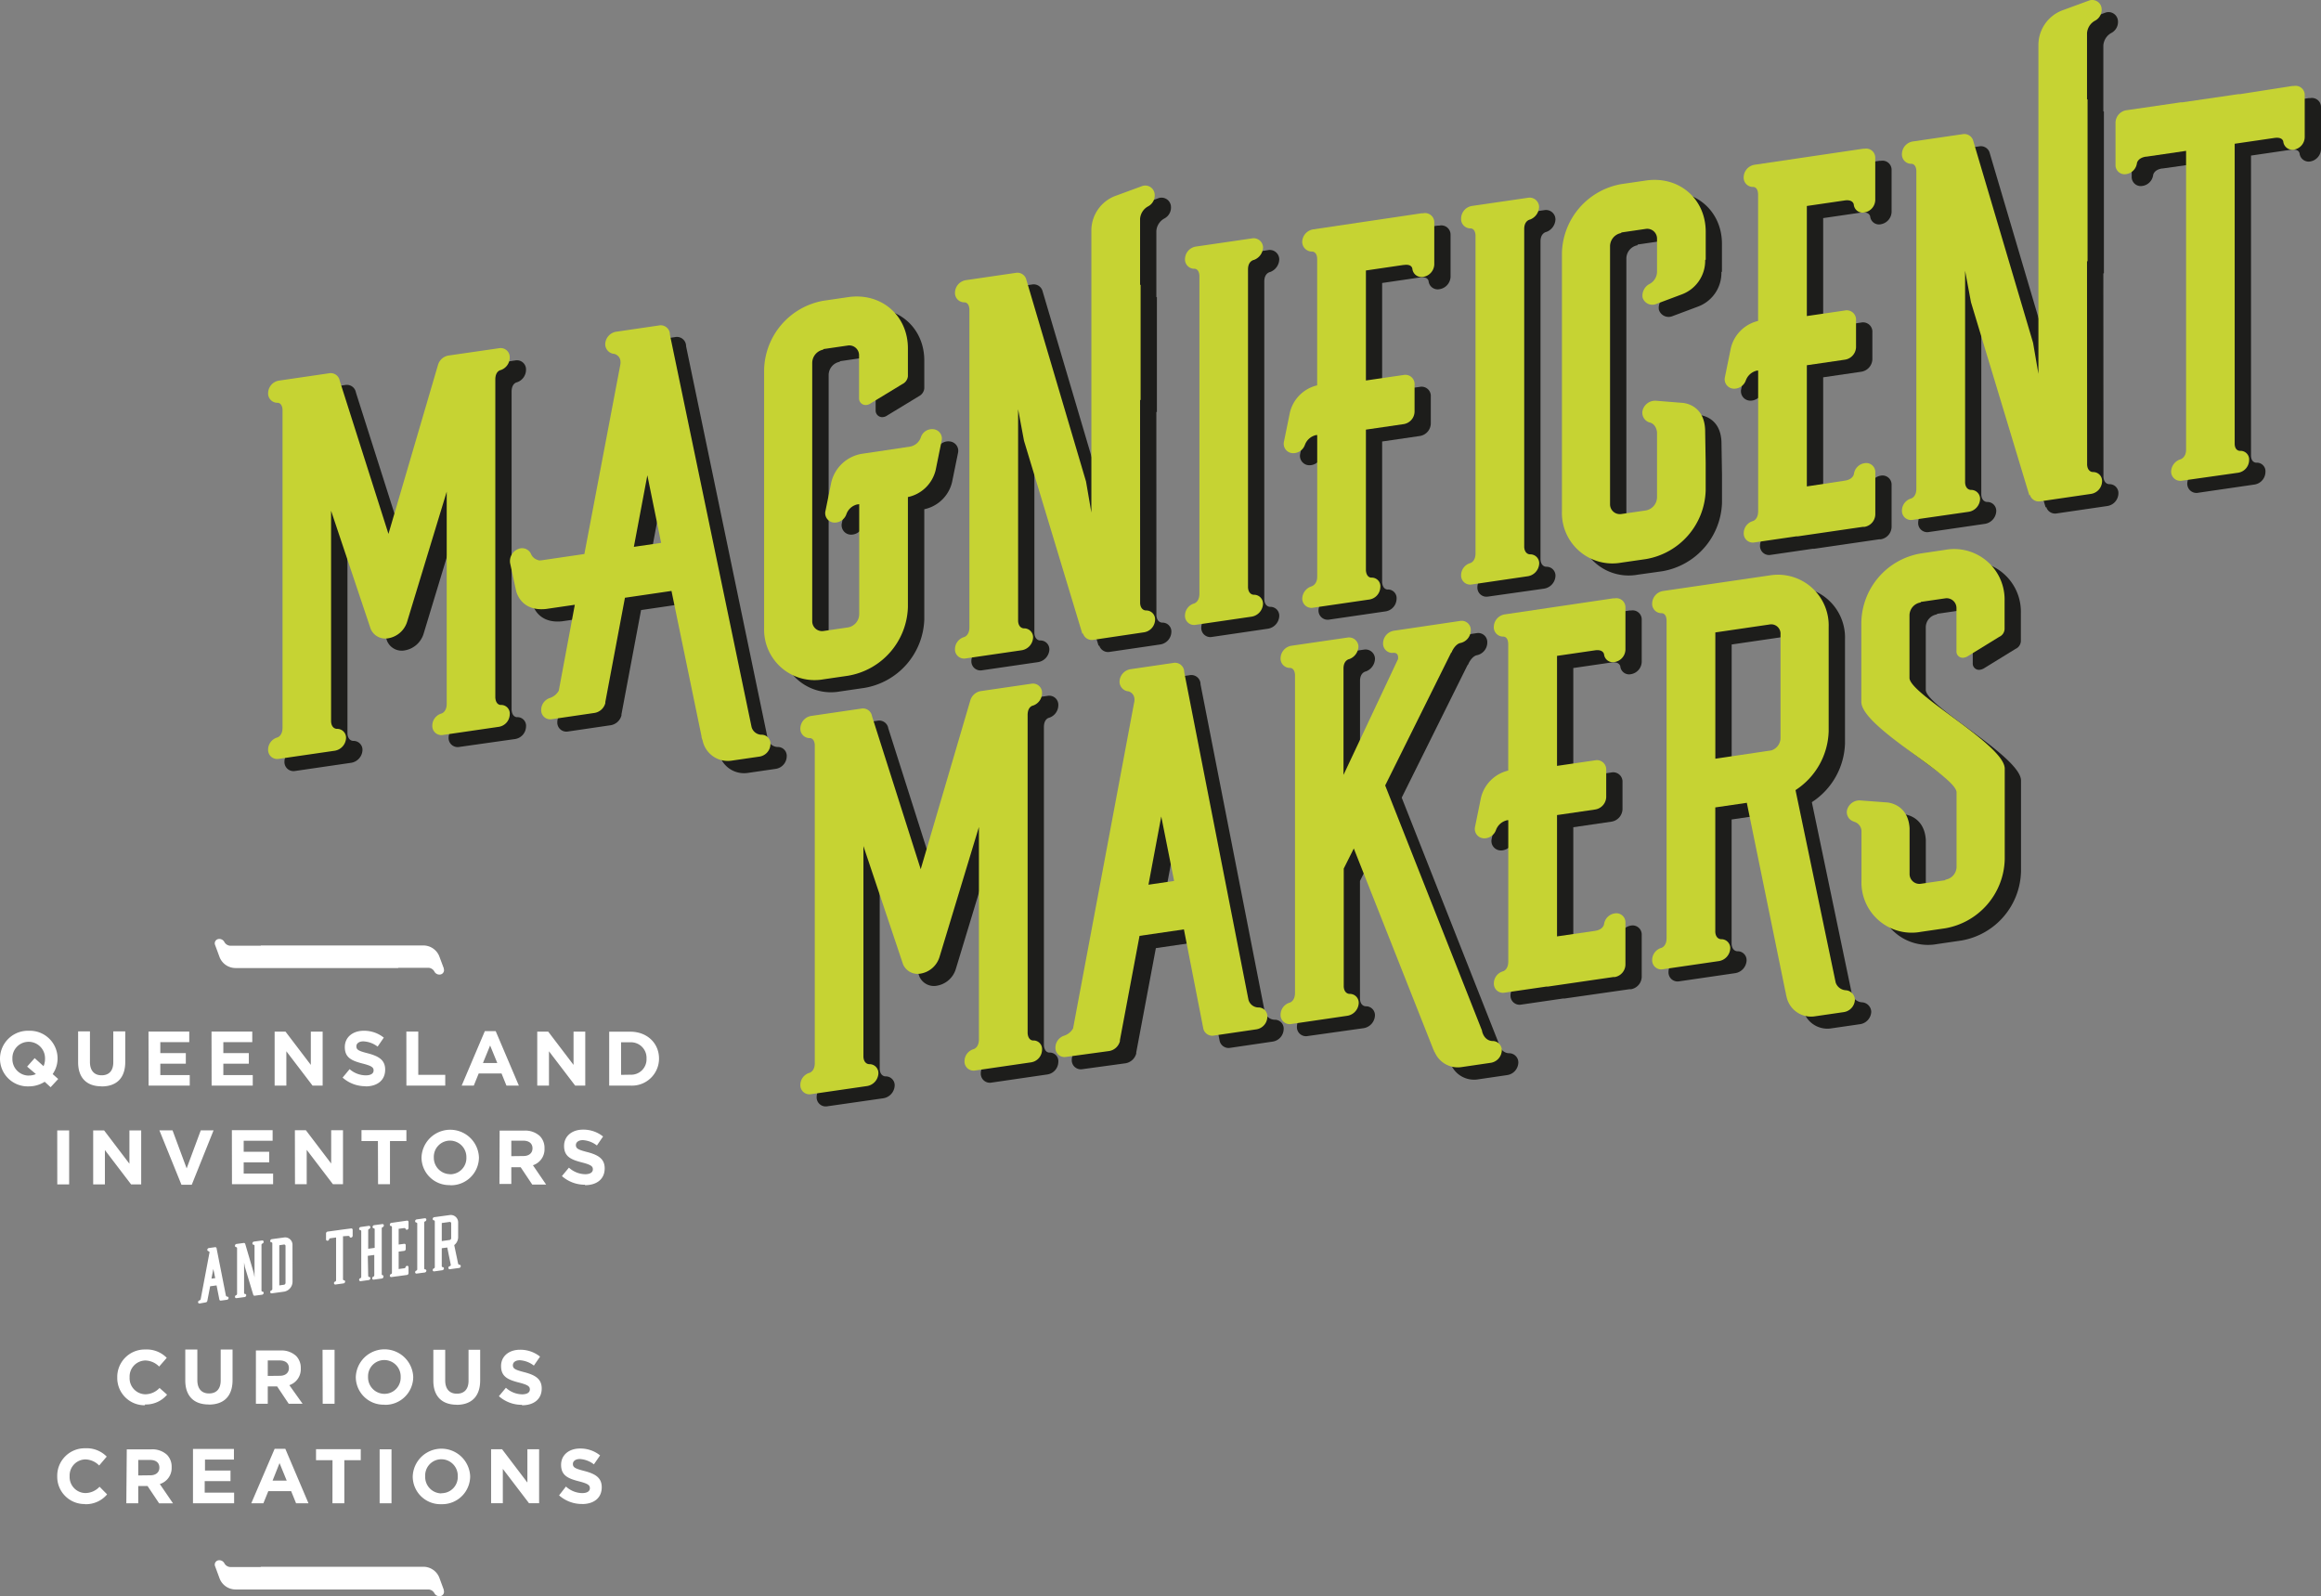 <svg xmlns="http://www.w3.org/2000/svg" xmlns:xlink="http://www.w3.org/1999/xlink" viewBox="0 0 473.27 325.43"><rect x="0" y="0" width="473.27" height="325.43" fill="#808080" stroke="none"/><defs><style>.cls-1{fill:none;}.cls-2{clip-path:url(#clip-path);}.cls-3{fill:#1d1d1b;}.cls-4{fill:#c6d333;}.cls-5{clip-path:url(#clip-path-2);}.cls-6{fill:#fff;}</style><clipPath id="clip-path"><rect class="cls-1" x="54.65" width="418.62" height="225.59"/></clipPath><clipPath id="clip-path-2"><rect class="cls-1" y="191.41" width="134.36" height="134.01"/></clipPath></defs><title>makers-title-and-subtitle</title><g id="Layer_2" data-name="Layer 2"><g id="Layer_1-2" data-name="Layer 1"><g class="cls-2"><path class="cls-3" d="M60.17,157.2A1.85,1.85,0,0,1,58,155.32a2.58,2.58,0,0,1,1.85-2.47s1.09-.27,1.09-2l0-64.87c-.11-1.52-1.09-1.38-1.09-1.38a1.9,1.9,0,0,1-1.85-2A2.63,2.63,0,0,1,60.15,80l10.25-1.5a1.87,1.87,0,0,1,2.18,1.55l9.93,31.2L92.65,76.81A2.7,2.7,0,0,1,94.72,75l10.36-1.51a1.85,1.85,0,0,1,2.18,1.88,2.71,2.71,0,0,1-1.85,2.58s-1.09.16-1.09,1.92l0,64.87c.11,1.52,1.09,1.49,1.09,1.49a1.75,1.75,0,0,1,1.85,1.93,2.63,2.63,0,0,1-2.18,2.52L93.65,152.3a1.85,1.85,0,0,1-2.18-1.88A2.58,2.58,0,0,1,93.32,148s1.09-.27,1.09-2V102.72l-8.06,26.58a4.88,4.88,0,0,1-3.81,3.31,3.24,3.24,0,0,1-3.6-1.89L70.85,106.6v43c.11,1.52,1.2,1.47,1.2,1.47A1.81,1.81,0,0,1,73.91,153a2.75,2.75,0,0,1-2.29,2.53Z"/><path class="cls-3" d="M132.57,114l5.56-.81-2.84-13.77Zm24,36.73a2.13,2.13,0,0,0,2,1.58,1.8,1.8,0,0,1,1.85,1.93,2.63,2.63,0,0,1-2.18,2.52l-5.78.84a5.24,5.24,0,0,1-5.89-4.2,2.34,2.34,0,0,1-.22-.85L140.21,123l-9.49,1.39-4,21.26v.22a2.73,2.73,0,0,1-2.18,2l-8.72,1.28a1.85,1.85,0,0,1-2.18-1.88,2.58,2.58,0,0,1,1.85-2.47,3.27,3.27,0,0,0,1.74-1.46l3.27-17.52-5.89.86c-5.34.56-6.11-3.83-6.11-3.83l-1.2-5.54a2.66,2.66,0,0,1,1.74-2.89,2,2,0,0,1,2.51,1,2.11,2.11,0,0,0,2.18,1.33l8.72-1.28,7.3-38.45c.43-2-1.2-2.35-1.2-2.35a2,2,0,0,1-1.85-2A2.66,2.66,0,0,1,129,70l8.61-1.26a1.88,1.88,0,0,1,2.29,1.86Z"/><path class="cls-3" d="M188.9,93.52a2.86,2.86,0,0,0,2.18-1.86A2.4,2.4,0,0,1,193.59,90a1.92,1.92,0,0,1,1.75,2.38l-1.2,5.89a7.38,7.38,0,0,1-5.67,5.56v22.43a14.64,14.64,0,0,1-12.21,14l-5,.73a10.29,10.29,0,0,1-12.11-10.43V77.86a14.64,14.64,0,0,1,12.1-14.08l5-.73c6.76-1,12.21,3.71,12.22,10.42v5.72a2,2,0,0,1-1.09,1.59l-6.43,3.91a1.79,1.79,0,0,1-.76.33,1.34,1.34,0,0,1-1.64-1.3v-8.8a2,2,0,0,0-2.29-2l-5,.73v.11a2.77,2.77,0,0,0-2.29,2.64v52.66a2,2,0,0,0,2.29,2l5-.73a2.77,2.77,0,0,0,2.29-2.64V105.26l-.44.06a3.09,3.09,0,0,0-2.18,2,2.53,2.53,0,0,1-2.51,1.69,1.92,1.92,0,0,1-1.75-2.38l1.2-5.89A7.71,7.71,0,0,1,179,95Z"/><path class="cls-3" d="M235.8,125.48c.11,1.52,1.2,1.47,1.2,1.47a1.81,1.81,0,0,1,1.85,1.93,2.66,2.66,0,0,1-2.29,2.53l-10.25,1.5a1.88,1.88,0,0,1-2.18-1.33l-.11.13-11.9-39.38-1.2-6.42v43.21c.11,1.52,1.2,1.47,1.2,1.47a1.81,1.81,0,0,1,1.85,1.93A2.75,2.75,0,0,1,211.7,135l-11.45,1.67a1.85,1.85,0,0,1-2.18-1.88,2.58,2.58,0,0,1,1.85-2.47s1.09-.27,1.09-2l0-64.87c-.11-1.52-1.09-1.38-1.09-1.38a1.9,1.9,0,0,1-1.85-2,2.63,2.63,0,0,1,2.18-2.52L210.48,58a1.88,1.88,0,0,1,2.07,1.24l12.22,41.31,1.09,6.33V49.31a7.56,7.56,0,0,1,4.8-6.86l5.45-2a1.92,1.92,0,0,1,2.62,1.38,2.52,2.52,0,0,1-1.31,2.72,3.15,3.15,0,0,0-1.63,2.55V60.5a.09.09,0,0,0,.11.09V84l-.11,0Z"/><path class="cls-3" d="M247.13,129.87a1.85,1.85,0,0,1-2.18-1.88,2.58,2.58,0,0,1,1.85-2.47s1.09-.27,1.09-2l0-64.87c-.11-1.52-1.09-1.38-1.09-1.38a1.9,1.9,0,0,1-1.85-2,2.63,2.63,0,0,1,2.18-2.52L258.56,51a1.93,1.93,0,0,1,2.29,1.86A2.85,2.85,0,0,1,259,55.46s-1.2.18-1.2,1.93l0,64.87c.11,1.52,1.2,1.47,1.2,1.47a1.81,1.81,0,0,1,1.85,1.93,2.75,2.75,0,0,1-2.29,2.53Z"/><path class="cls-3" d="M293.16,46l.33,0a1.88,1.88,0,0,1,2.29,1.86v8.58a2.66,2.66,0,0,1-2.29,2.53,1.87,1.87,0,0,1-2.18-1.55s0-1.1-1.74-.84l-.11,0-7.63,1.12V80l7.74-1.13a1.88,1.88,0,0,1,2.18,2v5.5a2.63,2.63,0,0,1-2.18,2.52l-7.74,1.13v28.69c.11,1.52,1.09,1.49,1.09,1.49a1.75,1.75,0,0,1,1.85,1.93,2.63,2.63,0,0,1-2.18,2.52l-11.45,1.67a1.88,1.88,0,0,1-2.29-1.86,2.7,2.7,0,0,1,1.85-2.47s1.2-.29,1.2-2V91.17l-.22,0a3.15,3.15,0,0,0-2.29,2,2.53,2.53,0,0,1-2.51,1.69,1.92,1.92,0,0,1-1.75-2.38l1.2-5.89a7.48,7.48,0,0,1,5.56-5.54V55.33c0-1.76-1.2-1.58-1.2-1.58a2,2,0,0,1-1.85-2,2.66,2.66,0,0,1,2.29-2.53Z"/><path class="cls-3" d="M303.43,121.64a1.85,1.85,0,0,1-2.18-1.88,2.58,2.58,0,0,1,1.85-2.47s1.09-.27,1.09-2l0-64.87c-.11-1.52-1.09-1.38-1.09-1.38a1.9,1.9,0,0,1-1.85-2,2.63,2.63,0,0,1,2.18-2.52l11.45-1.67a1.93,1.93,0,0,1,2.29,1.86,2.85,2.85,0,0,1-1.85,2.58s-1.2.18-1.2,1.93l0,64.87c.11,1.52,1.2,1.47,1.2,1.47a1.81,1.81,0,0,1,1.85,1.93,2.75,2.75,0,0,1-2.29,2.53Z"/><path class="cls-3" d="M333.92,117.18a10.29,10.29,0,0,1-12.11-10.43V54.08A14.64,14.64,0,0,1,333.9,40l5-.73c6.76-1,12.21,3.71,12.22,10.42V55.4a.13.13,0,0,0-.11.13v.11a7.32,7.32,0,0,1-4.69,6.84l-5.34,2a2.07,2.07,0,0,1-2.73-1.36,2.7,2.7,0,0,1,1.42-2.74A2.85,2.85,0,0,0,341.21,58V51.13a2,2,0,0,0-2.29-2l-5,.73V50a2.77,2.77,0,0,0-2.29,2.64v52.66a2,2,0,0,0,2.29,2l5-.73a2.77,2.77,0,0,0,2.29-2.64V90.6c-.22-1.84-1.53-2-1.53-2a2.08,2.08,0,0,1-1.42-2.43,2.65,2.65,0,0,1,2.73-2l5.34.43s4.47.12,4.69,5.47l.11,6.69v5.72a14.64,14.64,0,0,1-12.21,14Z"/><path class="cls-3" d="M383.2,32.79l.33,0a1.85,1.85,0,0,1,2.18,1.88V43.2a2.63,2.63,0,0,1-2.18,2.52,1.8,1.8,0,0,1-2.18-1.55s-.11-1.08-1.85-.83l-7.74,1.13V66.9l7.74-1.13a1.9,1.9,0,0,1,2.29,2v5.5a2.66,2.66,0,0,1-2.29,2.53l-7.74,1.13v24.74l7.74-1.13c1.74-.26,1.85-1.37,1.85-1.37a2.58,2.58,0,0,1,2.18-2.19,1.85,1.85,0,0,1,2.18,1.88v8.58a2.63,2.63,0,0,1-2.18,2.52l-.33,0-13.3,1.94-.33,0-8.51,1.24a1.85,1.85,0,0,1-2.18-1.88,2.58,2.58,0,0,1,1.85-2.47s1.09-.27,1.09-2V78l-.22,0a3.15,3.15,0,0,0-2.29,2,2.53,2.53,0,0,1-2.51,1.69,1.92,1.92,0,0,1-1.75-2.38l1.2-5.89a7.48,7.48,0,0,1,5.56-5.54V42.18c0-1.76-1.09-1.6-1.09-1.6a1.9,1.9,0,0,1-1.85-2A2.63,2.63,0,0,1,361.06,36Z"/><path class="cls-3" d="M428.91,97.25c.11,1.52,1.2,1.47,1.2,1.47a1.81,1.81,0,0,1,1.85,1.93,2.66,2.66,0,0,1-2.29,2.53l-10.25,1.5a1.88,1.88,0,0,1-2.18-1.33l-.11.13-11.9-39.38L404,57.67v43.21c.11,1.52,1.2,1.47,1.2,1.47a1.81,1.81,0,0,1,1.85,1.93,2.75,2.75,0,0,1-2.29,2.53l-11.45,1.67a1.85,1.85,0,0,1-2.18-1.88,2.58,2.58,0,0,1,1.85-2.47s1.09-.27,1.09-2l0-64.87C394,35.72,393,35.86,393,35.86a1.9,1.9,0,0,1-1.85-2,2.63,2.63,0,0,1,2.18-2.52l10.25-1.5A1.88,1.88,0,0,1,405.66,31l12.22,41.31L419,78.69l0-67.23a7.56,7.56,0,0,1,4.8-6.86l5.45-2A1.92,1.92,0,0,1,431.83,4a2.52,2.52,0,0,1-1.31,2.72,3.15,3.15,0,0,0-1.63,2.55V22.64a.09.09,0,0,0,.11.09v33l-.11,0Z"/><path class="cls-3" d="M470.76,20l.33,0a1.85,1.85,0,0,1,2.18,1.88V30.4a2.63,2.63,0,0,1-2.18,2.52,1.87,1.87,0,0,1-2.18-1.55s0-1.1-1.85-.83L459,31.72l0,61.13c0,1.54,1.09,1.49,1.09,1.49a1.75,1.75,0,0,1,1.85,1.93,2.63,2.63,0,0,1-2.18,2.52l-11.45,1.67A1.88,1.88,0,0,1,446,98.59a2.7,2.7,0,0,1,1.85-2.47s1.2-.29,1.2-2l0-60.91L441,34.35l-.11,0c-1.74.26-1.85,1.37-1.85,1.37a2.58,2.58,0,0,1-2.18,2.19A1.85,1.85,0,0,1,434.67,36V27.47a2.63,2.63,0,0,1,2.18-2.52l.44-.06L448,23.32l.33,0,11.45-1.67.33,0Z"/><path class="cls-3" d="M168.7,225.57a1.85,1.85,0,0,1-2.18-1.88,2.58,2.58,0,0,1,1.85-2.47s1.09-.27,1.09-2l0-64.87c-.11-1.52-1.09-1.38-1.09-1.38a1.9,1.9,0,0,1-1.85-2,2.63,2.63,0,0,1,2.18-2.52l10.25-1.5a1.87,1.87,0,0,1,2.18,1.55l9.93,31.2,10.13-34.47a2.7,2.7,0,0,1,2.07-1.84l10.36-1.51a1.85,1.85,0,0,1,2.18,1.88,2.71,2.71,0,0,1-1.85,2.58s-1.09.16-1.09,1.92l0,64.87c.11,1.52,1.09,1.49,1.09,1.49a1.75,1.75,0,0,1,1.85,1.93,2.63,2.63,0,0,1-2.18,2.52l-11.45,1.67a1.85,1.85,0,0,1-2.18-1.88,2.58,2.58,0,0,1,1.85-2.47s1.09-.27,1.09-2V171.09l-8.06,26.58a4.88,4.88,0,0,1-3.81,3.31,3.24,3.24,0,0,1-3.6-1.89L179.38,175v43c.11,1.52,1.2,1.47,1.2,1.47a1.81,1.81,0,0,1,1.85,1.93,2.75,2.75,0,0,1-2.29,2.53Z"/><path class="cls-3" d="M237.5,182.86l5.23-.77-2.62-13.14ZM220.72,218a1.85,1.85,0,0,1-2.18-1.88,2.58,2.58,0,0,1,1.85-2.47,3.28,3.28,0,0,0,1.75-1.46l12.41-66.24c.55-2.06-1.09-2.48-1.09-2.48a2,2,0,0,1-1.85-2,2.66,2.66,0,0,1,2.29-2.53l8.61-1.26a1.88,1.88,0,0,1,2.29,1.86l13.1,66.8a2.13,2.13,0,0,0,2,1.58,1.8,1.8,0,0,1,1.85,1.93,2.63,2.63,0,0,1-2.18,2.52l-8.72,1.28a1.87,1.87,0,0,1-2.18-1.55l-3.93-20.1-9.05,1.32-4,21.26v.22a2.73,2.73,0,0,1-2.18,2Z"/><path class="cls-3" d="M266.63,211.25a1.85,1.85,0,0,1-2.18-1.88,2.58,2.58,0,0,1,1.85-2.47s1.09-.27,1.09-2l0-64.87c-.11-1.52-1.09-1.38-1.09-1.38a1.9,1.9,0,0,1-1.85-2,2.63,2.63,0,0,1,2.18-2.52l11.45-1.67a1.93,1.93,0,0,1,2.29,1.86,2.85,2.85,0,0,1-1.85,2.58s-1.2.18-1.2,1.93v21.66l11.12-23.62c.11-1-.33-1.38-1.2-1.25a1.9,1.9,0,0,1-1.85-2,2.63,2.63,0,0,1,2.18-2.52l13.52-2a1.85,1.85,0,0,1,2.18,1.88,2.66,2.66,0,0,1-2.18,2.63s-.87.13-1.64,1.67c0,.11-.11.24-.22.36l-13.41,27,19.75,50v.11c.55,2.12,2.18,2,2.18,2a1.88,1.88,0,0,1,1.85,1.93,2.66,2.66,0,0,1-2.29,2.53l-6,.88a5.12,5.12,0,0,1-5.45-3.05l-.11-.09a.36.36,0,0,0-.11-.31l-16.26-41.16-2.07,4.15v24.08c.11,1.52,1.2,1.47,1.2,1.47a1.81,1.81,0,0,1,1.85,1.93,2.75,2.75,0,0,1-2.29,2.53Z"/><path class="cls-3" d="M332.25,124.48l.33,0a1.85,1.85,0,0,1,2.18,1.88v8.58a2.63,2.63,0,0,1-2.18,2.52,1.8,1.8,0,0,1-2.18-1.55s-.11-1.08-1.85-.83l-7.74,1.13v22.43l7.74-1.13a1.9,1.9,0,0,1,2.29,2v5.5a2.66,2.66,0,0,1-2.29,2.53l-7.74,1.13v24.74l7.74-1.13c1.74-.26,1.85-1.37,1.85-1.37a2.58,2.58,0,0,1,2.18-2.19,1.85,1.85,0,0,1,2.18,1.88v8.58a2.63,2.63,0,0,1-2.18,2.52l-.33,0L319,203.6l-.33,0-8.51,1.24A1.85,1.85,0,0,1,308,203a2.58,2.58,0,0,1,1.85-2.47s1.09-.27,1.09-2V169.71l-.22,0a3.16,3.16,0,0,0-2.29,2,2.53,2.53,0,0,1-2.51,1.69,1.92,1.92,0,0,1-1.75-2.38l1.2-5.89a7.48,7.48,0,0,1,5.56-5.54V133.87c0-1.76-1.09-1.6-1.09-1.6a1.9,1.9,0,0,1-1.85-2,2.63,2.63,0,0,1,2.18-2.52Z"/><path class="cls-3" d="M366.39,131.8a1.9,1.9,0,0,0-2.29-2l-11,1.61v25.73l11.45-1.67a2.68,2.68,0,0,0,1.85-2.47Zm11.25,71a2.31,2.31,0,0,0,2.07,1.57,2,2,0,0,1,1.85,1.93,2.66,2.66,0,0,1-2.29,2.53l-5.78.84a5.11,5.11,0,0,1-5.89-4.09c-.11-.31-.11-.64-.22-1l-7.86-38.43-6.43.94v25.4c.11,1.52,1.2,1.47,1.2,1.47a1.81,1.81,0,0,1,1.85,1.93,2.75,2.75,0,0,1-2.29,2.53l-11.45,1.67a1.85,1.85,0,0,1-2.18-1.88,2.58,2.58,0,0,1,1.85-2.47s1.09-.27,1.09-2l0-64.65c0-1.76-1.09-1.6-1.09-1.6a1.9,1.9,0,0,1-1.85-2,2.63,2.63,0,0,1,2.18-2.52l21.81-3.19a10.34,10.34,0,0,1,12,10.56v21.22a14.8,14.8,0,0,1-6.76,12Z"/><path class="cls-3" d="M400,114.58A10.29,10.29,0,0,1,412.07,125v5.72a1.82,1.82,0,0,1-1.09,1.59l-6.32,3.89a2.3,2.3,0,0,1-.87.35,1.27,1.27,0,0,1-1.53-1.32v-8.8a2,2,0,0,0-2.29-2l-5,.73v.11a2.68,2.68,0,0,0-2.29,2.64v12.75c0,3.3,19.41,13.66,19.42,18.49v18.47A14.64,14.64,0,0,1,400,191.76l-5,.73a10.24,10.24,0,0,1-12.11-10.43V171.83a2.06,2.06,0,0,0-1.64-1.85l.11,0a2,2,0,0,1-1.42-2.32,2.63,2.63,0,0,1,2.62-2L388,166s4.36.13,4.69,5.25v9.34a2,2,0,0,0,2.29,2l5-.73v-.11a2.68,2.68,0,0,0,2.29-2.64V164c0-3.3-19.41-13.32-19.42-18.49V129.39A14.55,14.55,0,0,1,395,115.31Z"/><path class="cls-4" d="M56.85,154.73a1.85,1.85,0,0,1-2.18-1.88,2.58,2.58,0,0,1,1.85-2.47s1.09-.27,1.09-2l0-64.87c-.11-1.52-1.09-1.38-1.09-1.38a1.9,1.9,0,0,1-1.85-2,2.63,2.63,0,0,1,2.18-2.52l10.25-1.5a1.87,1.87,0,0,1,2.18,1.55l9.93,31.2L89.33,74.34A2.7,2.7,0,0,1,91.4,72.5L101.76,71a1.85,1.85,0,0,1,2.18,1.88,2.71,2.71,0,0,1-1.85,2.58s-1.09.16-1.09,1.92l0,64.87c.11,1.52,1.09,1.49,1.09,1.49a1.75,1.75,0,0,1,1.85,1.93,2.63,2.63,0,0,1-2.18,2.52l-11.45,1.67A1.85,1.85,0,0,1,88.15,148,2.58,2.58,0,0,1,90,145.49s1.09-.27,1.09-2V100.25L83,126.83a4.88,4.88,0,0,1-3.81,3.31,3.24,3.24,0,0,1-3.6-1.89l-8.08-24.11v43c.11,1.52,1.2,1.47,1.2,1.47a1.81,1.81,0,0,1,1.85,1.93,2.75,2.75,0,0,1-2.29,2.53Z"/><path class="cls-4" d="M129.25,111.5l5.56-.81L132,96.91Zm24,36.73a2.13,2.13,0,0,0,2,1.58,1.8,1.8,0,0,1,1.85,1.93,2.63,2.63,0,0,1-2.18,2.52l-5.78.84a5.24,5.24,0,0,1-5.89-4.2,2.34,2.34,0,0,1-.22-.85l-6.11-29.56-9.49,1.39-4,21.26v.22a2.73,2.73,0,0,1-2.18,2l-8.72,1.28a1.85,1.85,0,0,1-2.18-1.88,2.58,2.58,0,0,1,1.85-2.47,3.27,3.27,0,0,0,1.74-1.46l3.27-17.52-5.89.86c-5.34.56-6.11-3.83-6.11-3.83l-1.2-5.54a2.66,2.66,0,0,1,1.74-2.89,2,2,0,0,1,2.51,1,2.11,2.11,0,0,0,2.18,1.33l8.72-1.28,7.3-38.45c.43-2-1.2-2.35-1.2-2.35a2,2,0,0,1-1.85-2,2.66,2.66,0,0,1,2.29-2.53l8.61-1.26a1.88,1.88,0,0,1,2.29,1.86Z"/><path class="cls-4" d="M185.58,91.06a2.86,2.86,0,0,0,2.18-1.86,2.4,2.4,0,0,1,2.51-1.69A1.92,1.92,0,0,1,192,89.9l-1.2,5.89a7.38,7.38,0,0,1-5.67,5.56v22.43a14.64,14.64,0,0,1-12.21,14l-5,.73a10.29,10.29,0,0,1-12.11-10.43V75.4a14.64,14.64,0,0,1,12.1-14.08l5-.73c6.76-1,12.21,3.71,12.22,10.42v5.72A2,2,0,0,1,184,78.31l-6.43,3.91a1.79,1.79,0,0,1-.76.33,1.34,1.34,0,0,1-1.64-1.3v-8.8a2,2,0,0,0-2.29-2l-5,.73v.11A2.77,2.77,0,0,0,165.62,74v52.66a2,2,0,0,0,2.29,2l5-.73a2.77,2.77,0,0,0,2.29-2.64V102.8l-.44.06a3.09,3.09,0,0,0-2.18,2,2.53,2.53,0,0,1-2.51,1.69,1.92,1.92,0,0,1-1.75-2.38l1.2-5.89a7.71,7.71,0,0,1,6.1-5.73Z"/><path class="cls-4" d="M232.48,123c.11,1.52,1.2,1.47,1.2,1.47a1.81,1.81,0,0,1,1.85,1.93,2.66,2.66,0,0,1-2.29,2.53L223,130.45a1.88,1.88,0,0,1-2.18-1.33l-.11.13L208.8,89.86l-1.2-6.42v43.21c.11,1.52,1.2,1.47,1.2,1.47a1.81,1.81,0,0,1,1.85,1.93,2.75,2.75,0,0,1-2.29,2.53l-11.45,1.67a1.85,1.85,0,0,1-2.18-1.88,2.58,2.58,0,0,1,1.85-2.47s1.09-.27,1.09-2l0-64.87c-.11-1.52-1.09-1.38-1.09-1.38a1.9,1.9,0,0,1-1.85-2,2.63,2.63,0,0,1,2.18-2.52l10.25-1.5a1.88,1.88,0,0,1,2.07,1.24l12.22,41.31,1.09,6.33V46.84a7.56,7.56,0,0,1,4.8-6.86l5.45-2a1.92,1.92,0,0,1,2.62,1.38,2.52,2.52,0,0,1-1.31,2.72,3.15,3.15,0,0,0-1.63,2.55V58a.09.09,0,0,0,.11.09V81.55l-.11,0Z"/><path class="cls-4" d="M243.81,127.4a1.85,1.85,0,0,1-2.18-1.88,2.58,2.58,0,0,1,1.85-2.47s1.09-.27,1.09-2l0-64.87c-.11-1.52-1.09-1.38-1.09-1.38a1.9,1.9,0,0,1-1.85-2,2.63,2.63,0,0,1,2.18-2.52l11.45-1.67a1.93,1.93,0,0,1,2.29,1.86A2.85,2.85,0,0,1,255.68,53s-1.2.18-1.2,1.93l0,64.87c.11,1.52,1.2,1.47,1.2,1.47a1.81,1.81,0,0,1,1.85,1.93,2.75,2.75,0,0,1-2.29,2.53Z"/><path class="cls-4" d="M289.84,43.49l.33,0a1.88,1.88,0,0,1,2.29,1.86v8.58a2.66,2.66,0,0,1-2.29,2.53A1.87,1.87,0,0,1,288,54.87s0-1.1-1.74-.84l-.11,0-7.63,1.12V77.58l7.74-1.13a1.88,1.88,0,0,1,2.18,2v5.5a2.63,2.63,0,0,1-2.18,2.52l-7.74,1.13v28.69c.11,1.52,1.09,1.49,1.09,1.49a1.75,1.75,0,0,1,1.85,1.93,2.63,2.63,0,0,1-2.18,2.52l-11.45,1.67a1.88,1.88,0,0,1-2.29-1.86,2.7,2.7,0,0,1,1.85-2.47s1.2-.29,1.2-2V88.71l-.22,0a3.15,3.15,0,0,0-2.29,2,2.53,2.53,0,0,1-2.51,1.69A1.92,1.92,0,0,1,261.82,90l1.2-5.89a7.48,7.48,0,0,1,5.56-5.54V52.87c0-1.76-1.2-1.58-1.2-1.58a2,2,0,0,1-1.85-2,2.66,2.66,0,0,1,2.29-2.53Z"/><path class="cls-4" d="M300.11,119.17a1.85,1.85,0,0,1-2.18-1.88,2.58,2.58,0,0,1,1.85-2.47s1.09-.27,1.09-2l0-64.87c-.11-1.52-1.09-1.38-1.09-1.38a1.9,1.9,0,0,1-1.85-2A2.63,2.63,0,0,1,300.09,42l11.45-1.67a1.93,1.93,0,0,1,2.29,1.86A2.85,2.85,0,0,1,312,44.76s-1.2.18-1.2,1.93l0,64.87c.11,1.52,1.2,1.47,1.2,1.47a1.81,1.81,0,0,1,1.85,1.93,2.75,2.75,0,0,1-2.29,2.53Z"/><path class="cls-4" d="M330.6,114.72a10.29,10.29,0,0,1-12.11-10.43V51.62a14.64,14.64,0,0,1,12.1-14.08l5-.73c6.76-1,12.21,3.71,12.22,10.42v5.72a.13.13,0,0,0-.11.13v.11A7.32,7.32,0,0,1,343,60l-5.34,2a2.07,2.07,0,0,1-2.73-1.36,2.7,2.7,0,0,1,1.42-2.74,2.85,2.85,0,0,0,1.53-2.42V48.67a2,2,0,0,0-2.29-2l-5,.73v.11a2.77,2.77,0,0,0-2.29,2.64v52.66a2,2,0,0,0,2.29,2l5-.73a2.77,2.77,0,0,0,2.29-2.64V88.14c-.22-1.84-1.53-2-1.53-2a2.08,2.08,0,0,1-1.42-2.43,2.65,2.65,0,0,1,2.73-2l5.34.43s4.47.12,4.69,5.47l.11,6.69V100a14.64,14.64,0,0,1-12.21,14Z"/><path class="cls-4" d="M379.87,30.33l.33,0a1.85,1.85,0,0,1,2.18,1.88v8.58a2.63,2.63,0,0,1-2.18,2.52A1.8,1.8,0,0,1,378,41.7s-.11-1.08-1.85-.83L368.43,42V64.44l7.74-1.13a1.9,1.9,0,0,1,2.29,2v5.5a2.66,2.66,0,0,1-2.29,2.53l-7.74,1.13V99.18L376.18,98c1.74-.26,1.85-1.37,1.85-1.37a2.58,2.58,0,0,1,2.18-2.19,1.85,1.85,0,0,1,2.18,1.88v8.58a2.63,2.63,0,0,1-2.18,2.52l-.33,0-13.3,1.94-.33,0-8.51,1.24a1.85,1.85,0,0,1-2.18-1.88,2.58,2.58,0,0,1,1.85-2.47s1.09-.27,1.09-2V75.56l-.22,0a3.15,3.15,0,0,0-2.29,2,2.53,2.53,0,0,1-2.51,1.69,1.92,1.92,0,0,1-1.75-2.38l1.2-5.89a7.48,7.48,0,0,1,5.56-5.54V39.72c0-1.76-1.09-1.6-1.09-1.6a1.9,1.9,0,0,1-1.85-2,2.63,2.63,0,0,1,2.18-2.52Z"/><path class="cls-4" d="M425.58,94.78c.11,1.52,1.2,1.47,1.2,1.47a1.81,1.81,0,0,1,1.85,1.93,2.66,2.66,0,0,1-2.29,2.53l-10.25,1.5a1.88,1.88,0,0,1-2.18-1.33l-.11.13-11.9-39.38-1.2-6.42V98.42c.11,1.52,1.2,1.47,1.2,1.47a1.81,1.81,0,0,1,1.85,1.93,2.75,2.75,0,0,1-2.29,2.53L390,106a1.85,1.85,0,0,1-2.18-1.88,2.58,2.58,0,0,1,1.85-2.47s1.09-.27,1.09-2l0-64.87c-.11-1.52-1.09-1.38-1.09-1.38a1.9,1.9,0,0,1-1.85-2A2.63,2.63,0,0,1,390,28.85l10.25-1.5a1.88,1.88,0,0,1,2.07,1.24L414.56,69.9l1.09,6.33,0-67.23a7.56,7.56,0,0,1,4.8-6.86l5.45-2A1.92,1.92,0,0,1,428.5,1.5a2.52,2.52,0,0,1-1.31,2.72,3.15,3.15,0,0,0-1.63,2.55V20.18a.09.09,0,0,0,.11.09v33l-.11,0Z"/><path class="cls-4" d="M467.44,17.53l.33,0a1.85,1.85,0,0,1,2.18,1.88v8.58a2.63,2.63,0,0,1-2.18,2.52,1.87,1.87,0,0,1-2.18-1.55s0-1.1-1.85-.83l-8.07,1.18,0,61.13c0,1.54,1.09,1.49,1.09,1.49a1.75,1.75,0,0,1,1.85,1.93,2.63,2.63,0,0,1-2.18,2.52L445,98a1.88,1.88,0,0,1-2.29-1.86,2.7,2.7,0,0,1,1.85-2.47s1.2-.29,1.2-2l0-60.91-8.07,1.18-.11,0c-1.74.26-1.85,1.37-1.85,1.37a2.58,2.58,0,0,1-2.18,2.19,1.85,1.85,0,0,1-2.18-1.88V25a2.63,2.63,0,0,1,2.18-2.52l.44-.06,10.69-1.56.33,0,11.45-1.67.33,0Z"/><path class="cls-4" d="M165.38,223.1a1.85,1.85,0,0,1-2.18-1.88,2.58,2.58,0,0,1,1.85-2.47s1.09-.27,1.09-2l0-64.87c-.11-1.52-1.09-1.38-1.09-1.38a1.9,1.9,0,0,1-1.85-2,2.63,2.63,0,0,1,2.18-2.52l10.25-1.5a1.87,1.87,0,0,1,2.18,1.55l9.93,31.2,10.13-34.47a2.7,2.7,0,0,1,2.07-1.84l10.36-1.51a1.85,1.85,0,0,1,2.18,1.88,2.71,2.71,0,0,1-1.85,2.58s-1.09.16-1.09,1.92l0,64.87c.11,1.52,1.09,1.49,1.09,1.49a1.75,1.75,0,0,1,1.85,1.93,2.63,2.63,0,0,1-2.18,2.52l-11.45,1.67a1.85,1.85,0,0,1-2.18-1.88,2.58,2.58,0,0,1,1.85-2.47s1.09-.27,1.09-2V168.62l-8.06,26.58a4.88,4.88,0,0,1-3.81,3.31,3.24,3.24,0,0,1-3.6-1.89l-8.08-24.11v43c.11,1.52,1.2,1.47,1.2,1.47a1.81,1.81,0,0,1,1.85,1.93,2.75,2.75,0,0,1-2.29,2.53Z"/><path class="cls-4" d="M234.18,180.39l5.23-.77-2.62-13.14ZM217.39,215.5a1.85,1.85,0,0,1-2.18-1.88,2.58,2.58,0,0,1,1.85-2.47,3.28,3.28,0,0,0,1.75-1.46l12.41-66.24c.55-2.06-1.09-2.48-1.09-2.48a2,2,0,0,1-1.85-2,2.66,2.66,0,0,1,2.29-2.53l8.61-1.26a1.88,1.88,0,0,1,2.29,1.86l13.1,66.8a2.13,2.13,0,0,0,2,1.58,1.8,1.8,0,0,1,1.85,1.93,2.63,2.63,0,0,1-2.18,2.52l-8.72,1.28a1.87,1.87,0,0,1-2.18-1.55l-3.93-20.1-9.05,1.32-4,21.26v.22a2.73,2.73,0,0,1-2.18,2Z"/><path class="cls-4" d="M263.3,208.79a1.85,1.85,0,0,1-2.18-1.88,2.58,2.58,0,0,1,1.85-2.47s1.09-.27,1.09-2l0-64.87c-.11-1.52-1.09-1.38-1.09-1.38a1.9,1.9,0,0,1-1.85-2,2.63,2.63,0,0,1,2.18-2.52l11.45-1.67A1.93,1.93,0,0,1,277,131.8a2.85,2.85,0,0,1-1.85,2.58s-1.2.18-1.2,1.93V158l11.12-23.62c.11-1-.33-1.38-1.2-1.25a1.9,1.9,0,0,1-1.85-2,2.63,2.63,0,0,1,2.18-2.52l13.52-2a1.85,1.85,0,0,1,2.18,1.88,2.66,2.66,0,0,1-2.18,2.63s-.87.13-1.64,1.67c0,.11-.11.24-.22.36l-13.41,27,19.75,50v.11c.55,2.12,2.18,2,2.18,2a1.88,1.88,0,0,1,1.85,1.93A2.66,2.66,0,0,1,304,216.7l-6,.88a5.12,5.12,0,0,1-5.45-3.05l-.11-.09a.36.36,0,0,0-.11-.31L276.05,173,274,177.1v24.08c.11,1.52,1.2,1.47,1.2,1.47a1.81,1.81,0,0,1,1.85,1.93,2.75,2.75,0,0,1-2.29,2.53Z"/><path class="cls-4" d="M328.93,122l.33,0a1.85,1.85,0,0,1,2.18,1.88v8.58a2.63,2.63,0,0,1-2.18,2.52,1.8,1.8,0,0,1-2.18-1.55s-.11-1.08-1.85-.83l-7.74,1.13v22.43l7.74-1.13a1.9,1.9,0,0,1,2.29,2v5.5a2.66,2.66,0,0,1-2.29,2.53l-7.74,1.13v24.74l7.74-1.13c1.74-.26,1.85-1.37,1.85-1.37a2.58,2.58,0,0,1,2.18-2.19,1.85,1.85,0,0,1,2.18,1.88v8.58a2.63,2.63,0,0,1-2.18,2.52l-.33,0-13.3,1.94-.33,0-8.51,1.24a1.85,1.85,0,0,1-2.18-1.88,2.58,2.58,0,0,1,1.85-2.47s1.09-.27,1.09-2V167.24l-.22,0a3.16,3.16,0,0,0-2.29,2,2.53,2.53,0,0,1-2.51,1.69,1.92,1.92,0,0,1-1.75-2.38l1.2-5.89a7.48,7.48,0,0,1,5.56-5.54V131.4c0-1.76-1.09-1.6-1.09-1.6a1.9,1.9,0,0,1-1.85-2,2.63,2.63,0,0,1,2.18-2.52Z"/><path class="cls-4" d="M363.06,129.34a1.9,1.9,0,0,0-2.29-2l-11,1.61V154.7L361.21,153a2.68,2.68,0,0,0,1.85-2.47Zm11.25,71a2.31,2.31,0,0,0,2.07,1.57,2,2,0,0,1,1.85,1.93,2.66,2.66,0,0,1-2.29,2.53l-5.78.84a5.11,5.11,0,0,1-5.89-4.09c-.11-.31-.11-.64-.22-1l-7.86-38.43-6.43.94v25.4c.11,1.52,1.2,1.47,1.2,1.47a1.81,1.81,0,0,1,1.85,1.93,2.75,2.75,0,0,1-2.29,2.53l-11.45,1.67a1.85,1.85,0,0,1-2.18-1.88,2.58,2.58,0,0,1,1.85-2.47s1.09-.27,1.09-2l0-64.65c0-1.76-1.09-1.6-1.09-1.6a1.9,1.9,0,0,1-1.85-2,2.63,2.63,0,0,1,2.18-2.52l21.81-3.19a10.34,10.34,0,0,1,12,10.56v21.22a14.8,14.8,0,0,1-6.76,12Z"/><path class="cls-4" d="M396.64,112.11a10.29,10.29,0,0,1,12.11,10.43v5.72a1.82,1.82,0,0,1-1.09,1.59l-6.32,3.89a2.3,2.3,0,0,1-.87.35,1.27,1.27,0,0,1-1.53-1.32V124a2,2,0,0,0-2.29-2l-5,.73v.11a2.68,2.68,0,0,0-2.29,2.64v12.75c0,3.3,19.41,13.66,19.42,18.49v18.47a14.64,14.64,0,0,1-12.1,14.08l-5,.73a10.24,10.24,0,0,1-12.11-10.43V169.37a2.06,2.06,0,0,0-1.64-1.85l.11,0a2,2,0,0,1-1.42-2.32,2.63,2.63,0,0,1,2.62-2l5.45.41s4.36.13,4.69,5.25v9.34a2,2,0,0,0,2.29,2l5-.73v-.11a2.68,2.68,0,0,0,2.29-2.64V161.58c0-3.3-19.41-13.32-19.42-18.49V126.93a14.55,14.55,0,0,1,12.1-14.08Z"/></g><g class="cls-5"><path class="cls-6" d="M118.7,306.67c2.38,0,4-1.23,4-3.42v0c0-1.92-1.26-2.72-3.5-3.31-1.9-.49-2.38-.72-2.38-1.45v0c0-.54.49-1,1.42-1a5.17,5.17,0,0,1,2.86,1.09l1.26-1.83a6.38,6.38,0,0,0-4.09-1.4c-2.25,0-3.86,1.32-3.86,3.32v0c0,2.19,1.43,2.8,3.65,3.37,1.84.47,2.22.79,2.22,1.4v0c0,.65-.6,1-1.59,1a5.05,5.05,0,0,1-3.29-1.34L114,304.9a7,7,0,0,0,4.68,1.76m-18.54-.16h2.39v-7l5.34,7h2.06v-11h-2.39v6.79l-5.16-6.79h-2.24Zm-10.12-2A3.35,3.35,0,0,1,86.7,301v0A3.3,3.3,0,0,1,90,297.54,3.35,3.35,0,0,1,93.34,301v0A3.3,3.3,0,0,1,90,304.46m0,2.24a5.7,5.7,0,0,0,5.87-5.7v0a5.86,5.86,0,0,0-11.71,0v0A5.65,5.65,0,0,0,90,306.7m-12.59-.19h2.42v-11H77.41Zm-9.62,0h2.42v-8.78h3.35v-2.24H64.44v2.24H67.8ZM55.58,301.9,57,298.32l1.46,3.57Zm-4.34,4.61h2.47l1-2.47h4.66l1,2.47h2.53l-4.72-11.1H56Zm-11.89,0h8.39v-2.16h-6V302H47v-2.16h-5.2v-2.24h5.9v-2.16H39.35Zm-11.16-5.67v-3.16h2.41c1.18,0,1.9.54,1.9,1.57v0c0,.93-.68,1.56-1.86,1.56Zm-2.43,5.67h2.43V303h1.9l2.36,3.53h2.83l-2.69-3.94A3.42,3.42,0,0,0,35,299.16v0a3.46,3.46,0,0,0-.94-2.52,4.39,4.39,0,0,0-3.21-1.12h-5Zm-8.44.19a5.64,5.64,0,0,0,4.52-2l-1.54-1.56a4,4,0,0,1-2.9,1.29A3.27,3.27,0,0,1,14.2,301v0a3.27,3.27,0,0,1,3.2-3.43,4.07,4.07,0,0,1,2.82,1.24L21.76,297a5.68,5.68,0,0,0-4.34-1.7,5.6,5.6,0,0,0-5.75,5.7v0a5.56,5.56,0,0,0,5.65,5.67"/><path class="cls-6" d="M106.46,286.53c2.38,0,4-1.23,4-3.42v0c0-1.92-1.26-2.72-3.5-3.31-1.9-.49-2.38-.72-2.38-1.45v0c0-.54.49-1,1.42-1a5.17,5.17,0,0,1,2.86,1.09l1.26-1.83a6.38,6.38,0,0,0-4.09-1.4c-2.25,0-3.86,1.32-3.86,3.32v0c0,2.19,1.43,2.8,3.65,3.37,1.84.47,2.22.79,2.22,1.4v0c0,.65-.6,1-1.59,1a5,5,0,0,1-3.29-1.34l-1.43,1.72a7,7,0,0,0,4.68,1.76m-13.33,0c3,0,4.83-1.64,4.83-5v-6.22H95.54v6.31c0,1.75-.9,2.64-2.38,2.64s-2.38-.93-2.38-2.72v-6.23H88.36v6.3c0,3.24,1.81,4.9,4.77,4.9m-14.74-2.22a3.35,3.35,0,0,1-3.34-3.46v0a3.3,3.3,0,0,1,3.31-3.43,3.35,3.35,0,0,1,3.34,3.46v0a3.3,3.3,0,0,1-3.31,3.43m0,2.24a5.7,5.7,0,0,0,5.87-5.7v0a5.86,5.86,0,0,0-11.71,0v0a5.65,5.65,0,0,0,5.84,5.67m-12.59-.19h2.42v-11H65.77Zm-11.2-5.67v-3.16H57c1.18,0,1.91.54,1.91,1.57v0c0,.93-.68,1.56-1.86,1.56Zm-2.42,5.67h2.42v-3.53h1.91l2.36,3.53h2.83L59,282.43A3.42,3.42,0,0,0,61.33,279v0a3.46,3.46,0,0,0-.94-2.52,4.39,4.39,0,0,0-3.21-1.12h-5Zm-9.59.17c3,0,4.83-1.64,4.83-5v-6.22H45v6.31c0,1.75-.9,2.64-2.38,2.64s-2.38-.93-2.38-2.72v-6.23H37.78v6.3c0,3.24,1.81,4.9,4.77,4.9m-13,0a5.64,5.64,0,0,0,4.52-2L32.53,283a4,4,0,0,1-2.9,1.29,3.27,3.27,0,0,1-3.2-3.46v0a3.27,3.27,0,0,1,3.2-3.43,4.07,4.07,0,0,1,2.82,1.24L34,276.86a5.68,5.68,0,0,0-4.34-1.7,5.6,5.6,0,0,0-5.75,5.7v0a5.56,5.56,0,0,0,5.65,5.67"/><path class="cls-6" d="M119.3,241.65c2.38,0,4-1.23,4-3.42v0c0-1.92-1.26-2.72-3.49-3.31-1.91-.49-2.38-.72-2.38-1.45v0c0-.54.49-1,1.42-1a5.17,5.17,0,0,1,2.86,1.09l1.26-1.83a6.38,6.38,0,0,0-4.09-1.4c-2.25,0-3.86,1.32-3.86,3.32v0c0,2.19,1.43,2.8,3.65,3.37,1.84.47,2.22.79,2.22,1.4v0c0,.65-.6,1-1.59,1a5.06,5.06,0,0,1-3.29-1.34l-1.43,1.72a7,7,0,0,0,4.68,1.76m-15-5.82v-3.16h2.41c1.18,0,1.91.54,1.91,1.57v0c0,.93-.68,1.56-1.86,1.56Zm-2.42,5.67h2.42V238h1.91l2.36,3.53h2.83l-2.69-3.94a3.42,3.42,0,0,0,2.36-3.42v0a3.46,3.46,0,0,0-.94-2.52,4.39,4.39,0,0,0-3.21-1.12h-5Zm-10.12-2A3.35,3.35,0,0,1,88.46,236v0a3.3,3.3,0,0,1,3.31-3.43A3.35,3.35,0,0,1,95.1,236v0a3.3,3.3,0,0,1-3.31,3.43m0,2.24a5.7,5.7,0,0,0,5.87-5.7v0a5.86,5.86,0,0,0-11.71,0v0a5.65,5.65,0,0,0,5.84,5.67m-14.7-.19h2.43v-8.79h3.35v-2.24H73.71v2.24h3.35Zm-16.94,0h2.39v-7l5.34,7h2.06v-11H67.53v6.79l-5.16-6.79H60.13Zm-12.85,0h8.39v-2.16h-6V237h5.2v-2.16h-5.2v-2.24h5.9v-2.16H47.28ZM37,241.57H39.1l4.45-11.1H40.94l-2.88,7.76-2.88-7.76H32.5Zm-18-.08h2.39v-7l5.34,7h2.06v-11H26.39v6.79l-5.16-6.79H19Zm-7.32,0h2.42v-11H11.67Z"/><path class="cls-6" d="M126.64,219.16v-6.64h1.87a3.17,3.17,0,0,1,3.32,3.32v0a3.14,3.14,0,0,1-3.32,3.29Zm-2.42,2.19h4.3a5.52,5.52,0,0,0,5.86-5.51v0c0-3.1-2.39-5.48-5.86-5.48h-4.3Zm-14.67,0h2.39v-7l5.34,7h2.06v-11h-2.39v6.78l-5.16-6.78h-2.24Zm-11.07-4.61,1.46-3.57,1.46,3.57Zm-4.34,4.61h2.47l1-2.47h4.66l1,2.47h2.53l-4.72-11.1H98.86Zm-11.27,0h7.92v-2.2H85.29v-8.81H82.86Zm-8.33.16c2.38,0,4-1.23,4-3.42v0c0-1.92-1.26-2.72-3.49-3.31-1.91-.49-2.38-.72-2.38-1.45v0c0-.54.49-1,1.42-1A5.18,5.18,0,0,1,77,213.4l1.26-1.83a6.38,6.38,0,0,0-4.09-1.4c-2.25,0-3.86,1.32-3.86,3.32v0c0,2.19,1.43,2.8,3.65,3.37,1.84.47,2.22.79,2.22,1.4v0c0,.65-.6,1-1.59,1A5.06,5.06,0,0,1,71.29,218l-1.43,1.72a7,7,0,0,0,4.67,1.76M56,221.35h2.39v-7l5.34,7h2.06v-11H63.38v6.78l-5.16-6.78H56Zm-12.85,0h8.39V219.2h-6v-2.31h5.2v-2.16h-5.2v-2.24h5.9v-2.16H43.13Zm-12.85,0h8.39V219.2h-6v-2.31h5.2v-2.16h-5.2v-2.24h5.9v-2.16H30.28Zm-9.59.17c3,0,4.83-1.64,4.83-5v-6.22H23.1v6.31c0,1.75-.9,2.64-2.38,2.64s-2.38-.93-2.38-2.72v-6.23H15.93v6.3c0,3.24,1.81,4.9,4.77,4.9M5.87,219.31a3.35,3.35,0,0,1-3.34-3.46v0a3.3,3.3,0,0,1,3.31-3.43,3.35,3.35,0,0,1,3.34,3.46v0a3.65,3.65,0,0,1-.3,1.51l-1.81-1.64-1.54,1.73L7.32,219a3.55,3.55,0,0,1-1.45.3m4.45,2.38L11.87,220l-1.13-1a5.57,5.57,0,0,0,1-3.16v0a5.65,5.65,0,0,0-5.84-5.67A5.7,5.7,0,0,0,0,215.84v0a5.65,5.65,0,0,0,5.84,5.67,6,6,0,0,0,3.27-.94Z"/><path class="cls-6" d="M92,252.47a.38.38,0,0,1-.27.35l-1.65.23v-3.68l1.59-.22a.28.28,0,0,1,.33.29Zm1.61,5.39s-.11,0-.19-.18l-.8-3.81a2.06,2.06,0,0,0,.8-1.59v-3a1.5,1.5,0,0,0-1.73-1.53l-3.15.43a.37.37,0,0,0-.31.36.28.28,0,0,0,.27.29s.16,0,.16.23v9.26c0,.25-.16.29-.16.29a.37.37,0,0,0-.27.35.27.27,0,0,0,.31.27l1.65-.23a.39.39,0,0,0,.33-.36.26.26,0,0,0-.27-.28s-.16,0-.17-.21v-3.64l1.12-.15.72,3.54a.26.26,0,0,1-.22.27.35.35,0,0,0-.27.35.27.27,0,0,0,.31.27l1.9-.26a.37.37,0,0,0,.31-.36.27.27,0,0,0-.31-.29Zm-7,1.6a.39.39,0,0,0,.33-.36.26.26,0,0,0-.27-.28s-.16,0-.17-.21v-9.29c0-.25.17-.28.17-.28a.4.4,0,0,0,.27-.37.28.28,0,0,0-.33-.27l-1.65.23a.37.37,0,0,0-.31.36.27.27,0,0,0,.27.29s.14,0,.16.2v9.29c0,.25-.16.29-.16.29a.36.36,0,0,0-.27.35.27.27,0,0,0,.31.27Zm-6.81-10.12a.37.37,0,0,0-.31.36.27.27,0,0,0,.27.29s.16,0,.16.23v9.26c0,.25-.16.29-.16.29a.36.36,0,0,0-.27.35.27.27,0,0,0,.31.27l1.23-.17h.06l1.9-.26h0a.37.37,0,0,0,.31-.36v-1.23a.27.27,0,0,0-.31-.27.38.38,0,0,0-.31.31s0,.16-.27.19l-1.12.15V255.2l1.13-.15a.37.37,0,0,0,.31-.36v-.79a.27.27,0,0,0-.31-.29l-1.13.15v-3.21l1.12-.15c.27,0,.27.12.27.12a.27.27,0,0,0,.31.22.37.37,0,0,0,.31-.36v-1.23a.27.27,0,0,0-.31-.27h0ZM75,256.06l1.32-.18V260c0,.25-.16.29-.16.29a.38.38,0,0,0-.27.35.27.27,0,0,0,.33.27l1.64-.22a.38.38,0,0,0,.33-.36A.26.26,0,0,0,78,260s-.16,0-.16-.21V250.5c0-.25.16-.27.16-.27a.4.4,0,0,0,.27-.37.27.27,0,0,0-.33-.27l-1.64.22a.38.38,0,0,0-.33.36.29.29,0,0,0,.27.29s.16,0,.16.2v3.78l-1.32.18v-3.75c0-.25.17-.28.17-.28a.4.4,0,0,0,.27-.37.28.28,0,0,0-.33-.27l-1.65.23a.37.37,0,0,0-.31.36.27.27,0,0,0,.27.29s.14,0,.16.2v9.29c0,.25-.16.29-.16.29a.36.36,0,0,0-.27.35.27.27,0,0,0,.31.27l1.65-.23a.39.39,0,0,0,.33-.36.26.26,0,0,0-.27-.28s-.16,0-.17-.21ZM70,250.68h0l-1.65.23h0l-1.54.21h0a.39.39,0,0,0-.33.36v1.23a.28.28,0,0,0,.33.27.38.38,0,0,0,.31-.31s0-.16.25-.19h0l1.16-.16V261c0,.25-.16.29-.16.29a.36.36,0,0,0-.27.35.27.27,0,0,0,.31.27l1.65-.23a.37.37,0,0,0,.31-.36.25.25,0,0,0-.27-.28s-.14,0-.16-.22v-8.75L71,252c.27,0,.27.12.27.12a.27.27,0,0,0,.31.22.38.38,0,0,0,.33-.36v-1.23a.27.27,0,0,0-.33-.27h0Zm-12.11,3.08a.28.28,0,0,1,.33.29v7.53a.4.4,0,0,1-.27.37l-1,.14v-8.19Zm1.75.09a1.5,1.5,0,0,0-1.73-1.53l-2.5.34a.37.37,0,0,0-.31.36.27.27,0,0,0,.27.29s.16,0,.16.23v9.26c0,.25-.16.29-.16.29a.36.36,0,0,0-.27.35.27.27,0,0,0,.31.27l2.49-.34a2.08,2.08,0,0,0,1.75-2Zm-9.76,10.62a.39.39,0,0,0,.33-.36.26.26,0,0,0-.27-.28s-.16,0-.17-.21v-6.19l.17.92L51.64,264l0,0a.27.27,0,0,0,.31.19l1.48-.2a.38.38,0,0,0,.33-.36.26.26,0,0,0-.27-.28s-.16,0-.17-.21v-9.29c0-.25.17-.28.17-.28a.4.4,0,0,0,.27-.37.27.27,0,0,0-.33-.27l-1.65.23a.37.37,0,0,0-.31.36.27.27,0,0,0,.27.29s.16,0,.16.2v6.45l-.16-.91L50,253.62a.27.27,0,0,0-.3-.18l-1.48.2a.37.37,0,0,0-.31.36.27.27,0,0,0,.27.29s.14,0,.16.2v9.29c0,.25-.16.29-.16.29a.36.36,0,0,0-.27.35.27.27,0,0,0,.31.27Zm-6.38-5.74.38,1.88-.76.1Zm-1.54,6.82a.39.39,0,0,0,.31-.28v0l.58-3,1.31-.18.57,2.88a.27.27,0,0,0,.31.22l1.26-.17a.37.37,0,0,0,.31-.36.26.26,0,0,0-.27-.28.31.31,0,0,1-.28-.23l-1.89-9.58a.27.27,0,0,0-.33-.27l-1.24.17a.38.38,0,0,0-.33.36.29.29,0,0,0,.27.29.26.26,0,0,1,.16.36l-1.79,9.47a.47.47,0,0,1-.25.21.36.36,0,0,0-.27.35.27.27,0,0,0,.31.27Z"/><path class="cls-6" d="M90.51,197.49,89.58,195a3.49,3.49,0,0,0-3.17-2.22H64l-.05,0H53.17a0,0,0,0,1,0,.05H46.93a1.45,1.45,0,0,1-1.18-.76,1.16,1.16,0,0,0-1.26-.6.89.89,0,0,0-.63,1.21l.93,2.52A3.5,3.5,0,0,0,48,197.38H70.33l0,0H81.2a0,0,0,0,1,0-.05h6.19a1.46,1.46,0,0,1,1.18.76,1.16,1.16,0,0,0,1.26.6.89.89,0,0,0,.64-1.21"/><path class="cls-6" d="M90.51,324.2l-.93-2.52a3.49,3.49,0,0,0-3.17-2.22H64l-.05,0H53.17a0,0,0,0,1,0,.05H46.93a1.45,1.45,0,0,1-1.18-.76,1.16,1.16,0,0,0-1.26-.6.89.89,0,0,0-.63,1.21l.93,2.52A3.5,3.5,0,0,0,48,324.09H70.33l0,0H81.2a0,0,0,0,1,0,0h6.19a1.46,1.46,0,0,1,1.18.75,1.16,1.16,0,0,0,1.26.6.89.89,0,0,0,.64-1.21"/></g></g></g></svg>